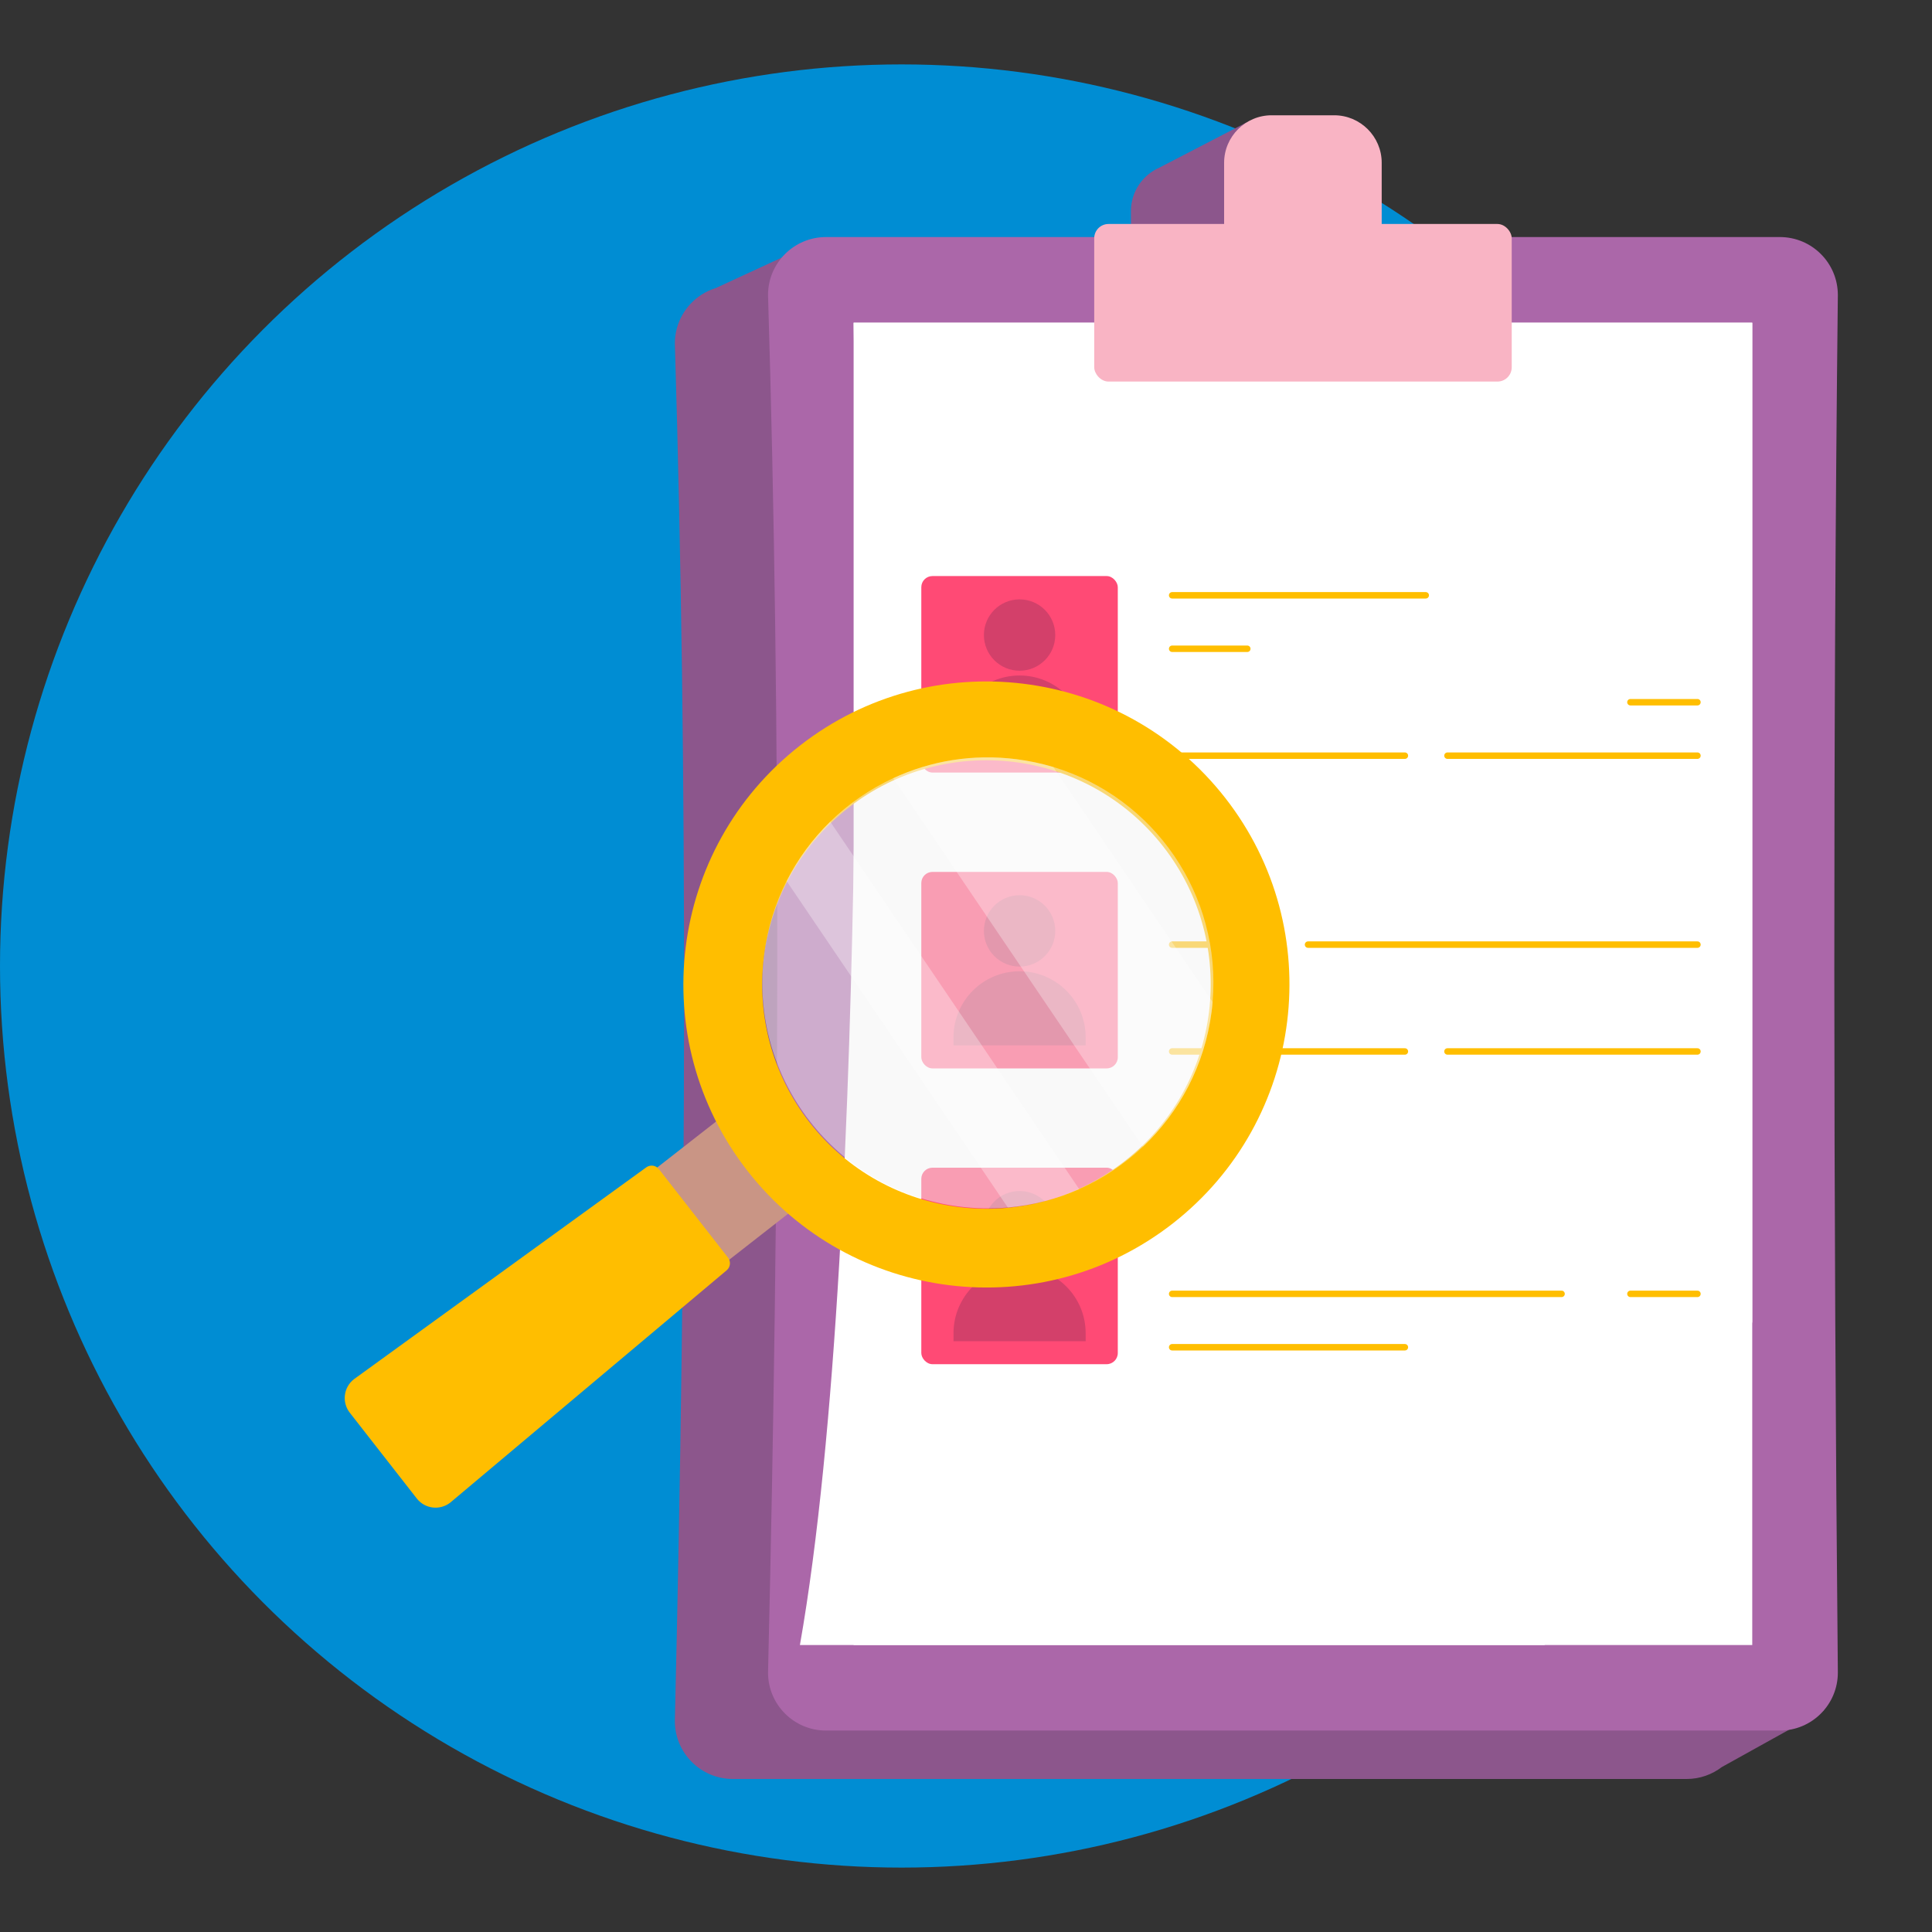 <?xml version="1.0" encoding="UTF-8"?>
<svg id="Camada_1" data-name="Camada 1" xmlns="http://www.w3.org/2000/svg" viewBox="0 0 300 300">
  <rect x="0" y="0" width="300" height="300" fill="#333333" stroke="none"/>
  <defs>
    <style>
      .cls-1 {
        fill: #d3406a;
      }

      .cls-1, .cls-2, .cls-3, .cls-4, .cls-5, .cls-6, .cls-7, .cls-8, .cls-9, .cls-10, .cls-11 {
        stroke-width: 0px;
      }

      .cls-2 {
        fill: #c99585;
      }

      .cls-3 {
        fill: #f9b4c4;
      }

      .cls-4 {
        opacity: .3;
      }

      .cls-4, .cls-11 {
        fill: #fff;
      }

      .cls-5 {
        fill: #ff4a75;
      }

      .cls-6 {
        fill: #ab67a9;
      }

      .cls-12 {
        fill: none;
        stroke: #ffbe00;
        stroke-linecap: round;
        stroke-miterlimit: 10;
      }

      .cls-7 {
        fill: #8c568c;
      }

      .cls-8 {
        fill: #f2f2f2;
        opacity: .49;
      }

      .cls-9 {
        fill: #ffbe00;
      }

      .cls-10 {
        fill: #008dd3;
      }
    </style>
  </defs>
  <circle class="cls-10" cx="140" cy="150" r="140"/>
  <path class="cls-7" d="M283.19,265.59l-5.83-2.71-6.48,1.63c-.68-73.19-.73-143.83.02-211.18,0-4.97-4.03-9-9-9h-41.66c-.09-1.14-1.04-2.04-2.2-2.04h-17.96v-9.5c0-4.07-3.3-7.38-7.38-7.38h-1.1l2.08-6.46-13.61,7.06h0c-2.62,1.13-4.46,3.74-4.46,6.78v9.5h-17.96c-1.17,0-2.11.9-2.2,2.04h-27.19v-7.51l-17.11,7.91c-.79.24-1.54.59-2.22,1.03-2.49,1.6-4.14,4.4-4.14,7.57,2.03,66.99,1.79,138.82,0,213.91,0,4.97,4.03,9,9,9h148.12c2.05,0,3.94-.7,5.45-1.85h0s15.83-8.79,15.83-8.79Z"/>
  <g>
    <path class="cls-6" d="M276.38,268.72h-148.12c-4.97,0-9-4.03-9-9,1.79-75.09,2.03-146.92,0-213.91,0-4.97,4.03-9,9-9h148.12c4.97,0,9,4.03,9,9-.76,68.19-.7,139.74,0,213.91,0,4.97-4.03,9-9,9Z"/>
    <rect class="cls-11" x="132.55" y="50.11" width="139.54" height="205.33"/>
    <g>
      <path class="cls-11" d="M272.09,50.11v155.12c-3.57,21.09-14.59,37.67-32.28,50.21h-115.6c11.39-64.55,8.34-205.33,8.34-205.33h139.54Z"/>
      <g>
        <g>
          <rect class="cls-5" x="143.06" y="89.45" width="30.51" height="30.51" rx="1.73" ry="1.73"/>
          <g>
            <path class="cls-1" d="M158.32,104.89h0c-5.67,0-10.26,4.59-10.26,10.26v1.24h20.52v-1.24c0-5.67-4.59-10.26-10.26-10.26Z"/>
            <path class="cls-1" d="M158.32,104.15c3.06,0,5.54-2.48,5.54-5.54s-2.48-5.54-5.54-5.54-5.54,2.48-5.54,5.54,2.48,5.54,5.54,5.54Z"/>
          </g>
        </g>
        <g>
          <line class="cls-12" x1="224.76" y1="117.34" x2="263.58" y2="117.34"/>
          <line class="cls-12" x1="182.01" y1="117.34" x2="218.15" y2="117.34"/>
          <line class="cls-12" x1="253.17" y1="109.04" x2="263.58" y2="109.04"/>
          <line class="cls-12" x1="182.01" y1="100.74" x2="193.68" y2="100.74"/>
          <line class="cls-12" x1="182.01" y1="92.44" x2="221.39" y2="92.44"/>
        </g>
      </g>
      <g>
        <g>
          <rect class="cls-5" x="143.06" y="135.39" width="30.51" height="30.51" rx="1.73" ry="1.73"/>
          <g>
            <path class="cls-1" d="M158.32,150.82h0c-5.67,0-10.26,4.59-10.26,10.26v1.24h20.52v-1.24c0-5.67-4.59-10.26-10.26-10.26Z"/>
            <circle class="cls-1" cx="158.32" cy="144.55" r="5.54"/>
          </g>
        </g>
        <g>
          <line class="cls-12" x1="224.76" y1="163.27" x2="263.58" y2="163.27"/>
          <line class="cls-12" x1="182.01" y1="163.27" x2="218.15" y2="163.27"/>
          <line class="cls-12" x1="203.11" y1="146.68" x2="263.58" y2="146.68"/>
          <line class="cls-12" x1="182.01" y1="146.68" x2="193.68" y2="146.68"/>
        </g>
      </g>
      <g>
        <g>
          <rect class="cls-5" x="143.06" y="181.32" width="30.51" height="30.51" rx="1.73" ry="1.73"/>
          <g>
            <path class="cls-1" d="M158.32,196.76h0c-5.67,0-10.26,4.59-10.26,10.26v1.24h20.52v-1.24c0-5.67-4.59-10.26-10.26-10.26Z"/>
            <circle class="cls-1" cx="158.32" cy="190.48" r="5.54"/>
          </g>
        </g>
        <g>
          <line class="cls-12" x1="182.01" y1="209.2" x2="218.15" y2="209.2"/>
          <line class="cls-12" x1="253.17" y1="200.91" x2="263.58" y2="200.91"/>
          <line class="cls-12" x1="182.01" y1="200.91" x2="242.48" y2="200.91"/>
        </g>
      </g>
    </g>
    <g>
      <rect class="cls-3" x="169.91" y="34.78" width="64.83" height="24.47" rx="2.22" ry="2.22"/>
      <path class="cls-3" d="M197.46,17.9h9.71c4.07,0,7.38,3.31,7.38,7.38v17.09h-24.47v-17.09c0-4.07,3.31-7.38,7.38-7.38Z"/>
    </g>
  </g>
  <g>
    <g>
      <rect class="cls-2" x="103.95" y="172.89" width="18.17" height="22.67" transform="translate(188.66 -18.25) rotate(52.01)"/>
      <path class="cls-9" d="M102.31,181.54c-.47-.6-1.33-.72-1.95-.28l-45.41,32.91c-1.61,1.26-1.89,3.58-.64,5.19l10.41,13.33c1.26,1.61,3.58,1.89,5.19.64l42.93-36.08c.58-.49.68-1.36.21-1.96l-10.73-13.74Z"/>
      <path class="cls-9" d="M190.26,123.91c-16-20.48-45.57-24.12-66.05-8.13-20.48,16-24.12,45.57-8.13,66.05,16,20.48,45.57,24.12,66.05,8.13,20.48-16,24.12-45.57,8.13-66.05ZM125.73,174.31c-11.84-15.16-9.14-37.04,6.01-48.88,15.16-11.84,37.04-9.14,48.88,6.01,11.84,15.16,9.14,37.04-6.01,48.88-15.16,11.84-37.04,9.14-48.88-6.01Z"/>
    </g>
    <path class="cls-8" d="M148.96,187.35c-19.19-2.45-32.75-19.99-30.3-39.17.52-4.07,1.72-7.89,3.48-11.36,1.75-3.46,4.05-6.57,6.77-9.23,2.84-2.78,6.16-5.07,9.78-6.75,5.78-2.69,12.36-3.82,19.15-2.95,1.97.25,3.87.66,5.72,1.21,15.62,4.71,26.16,19.85,24.73,36.49-.03.49-.09.98-.15,1.47-1.07,8.35-5,15.64-10.67,21-2.89,2.73-6.24,4.96-9.89,6.58-3.46,1.53-7.2,2.52-11.09,2.86-2.46.21-4.98.17-7.52-.15Z"/>
    <path class="cls-4" d="M177.46,178.06l-38.77-57.22c5.78-2.69,12.36-3.82,19.15-2.95,1.97.25,3.87.66,5.72,1.21l24.73,36.49c-.03.49-.09.98-.15,1.47-1.07,8.35-5,15.64-10.67,21Z"/>
    <path class="cls-4" d="M156.49,187.5l-34.34-50.68c1.75-3.46,4.05-6.57,6.77-9.23l38.66,57.06c-3.46,1.53-7.2,2.52-11.09,2.86Z"/>
  </g>
</svg>